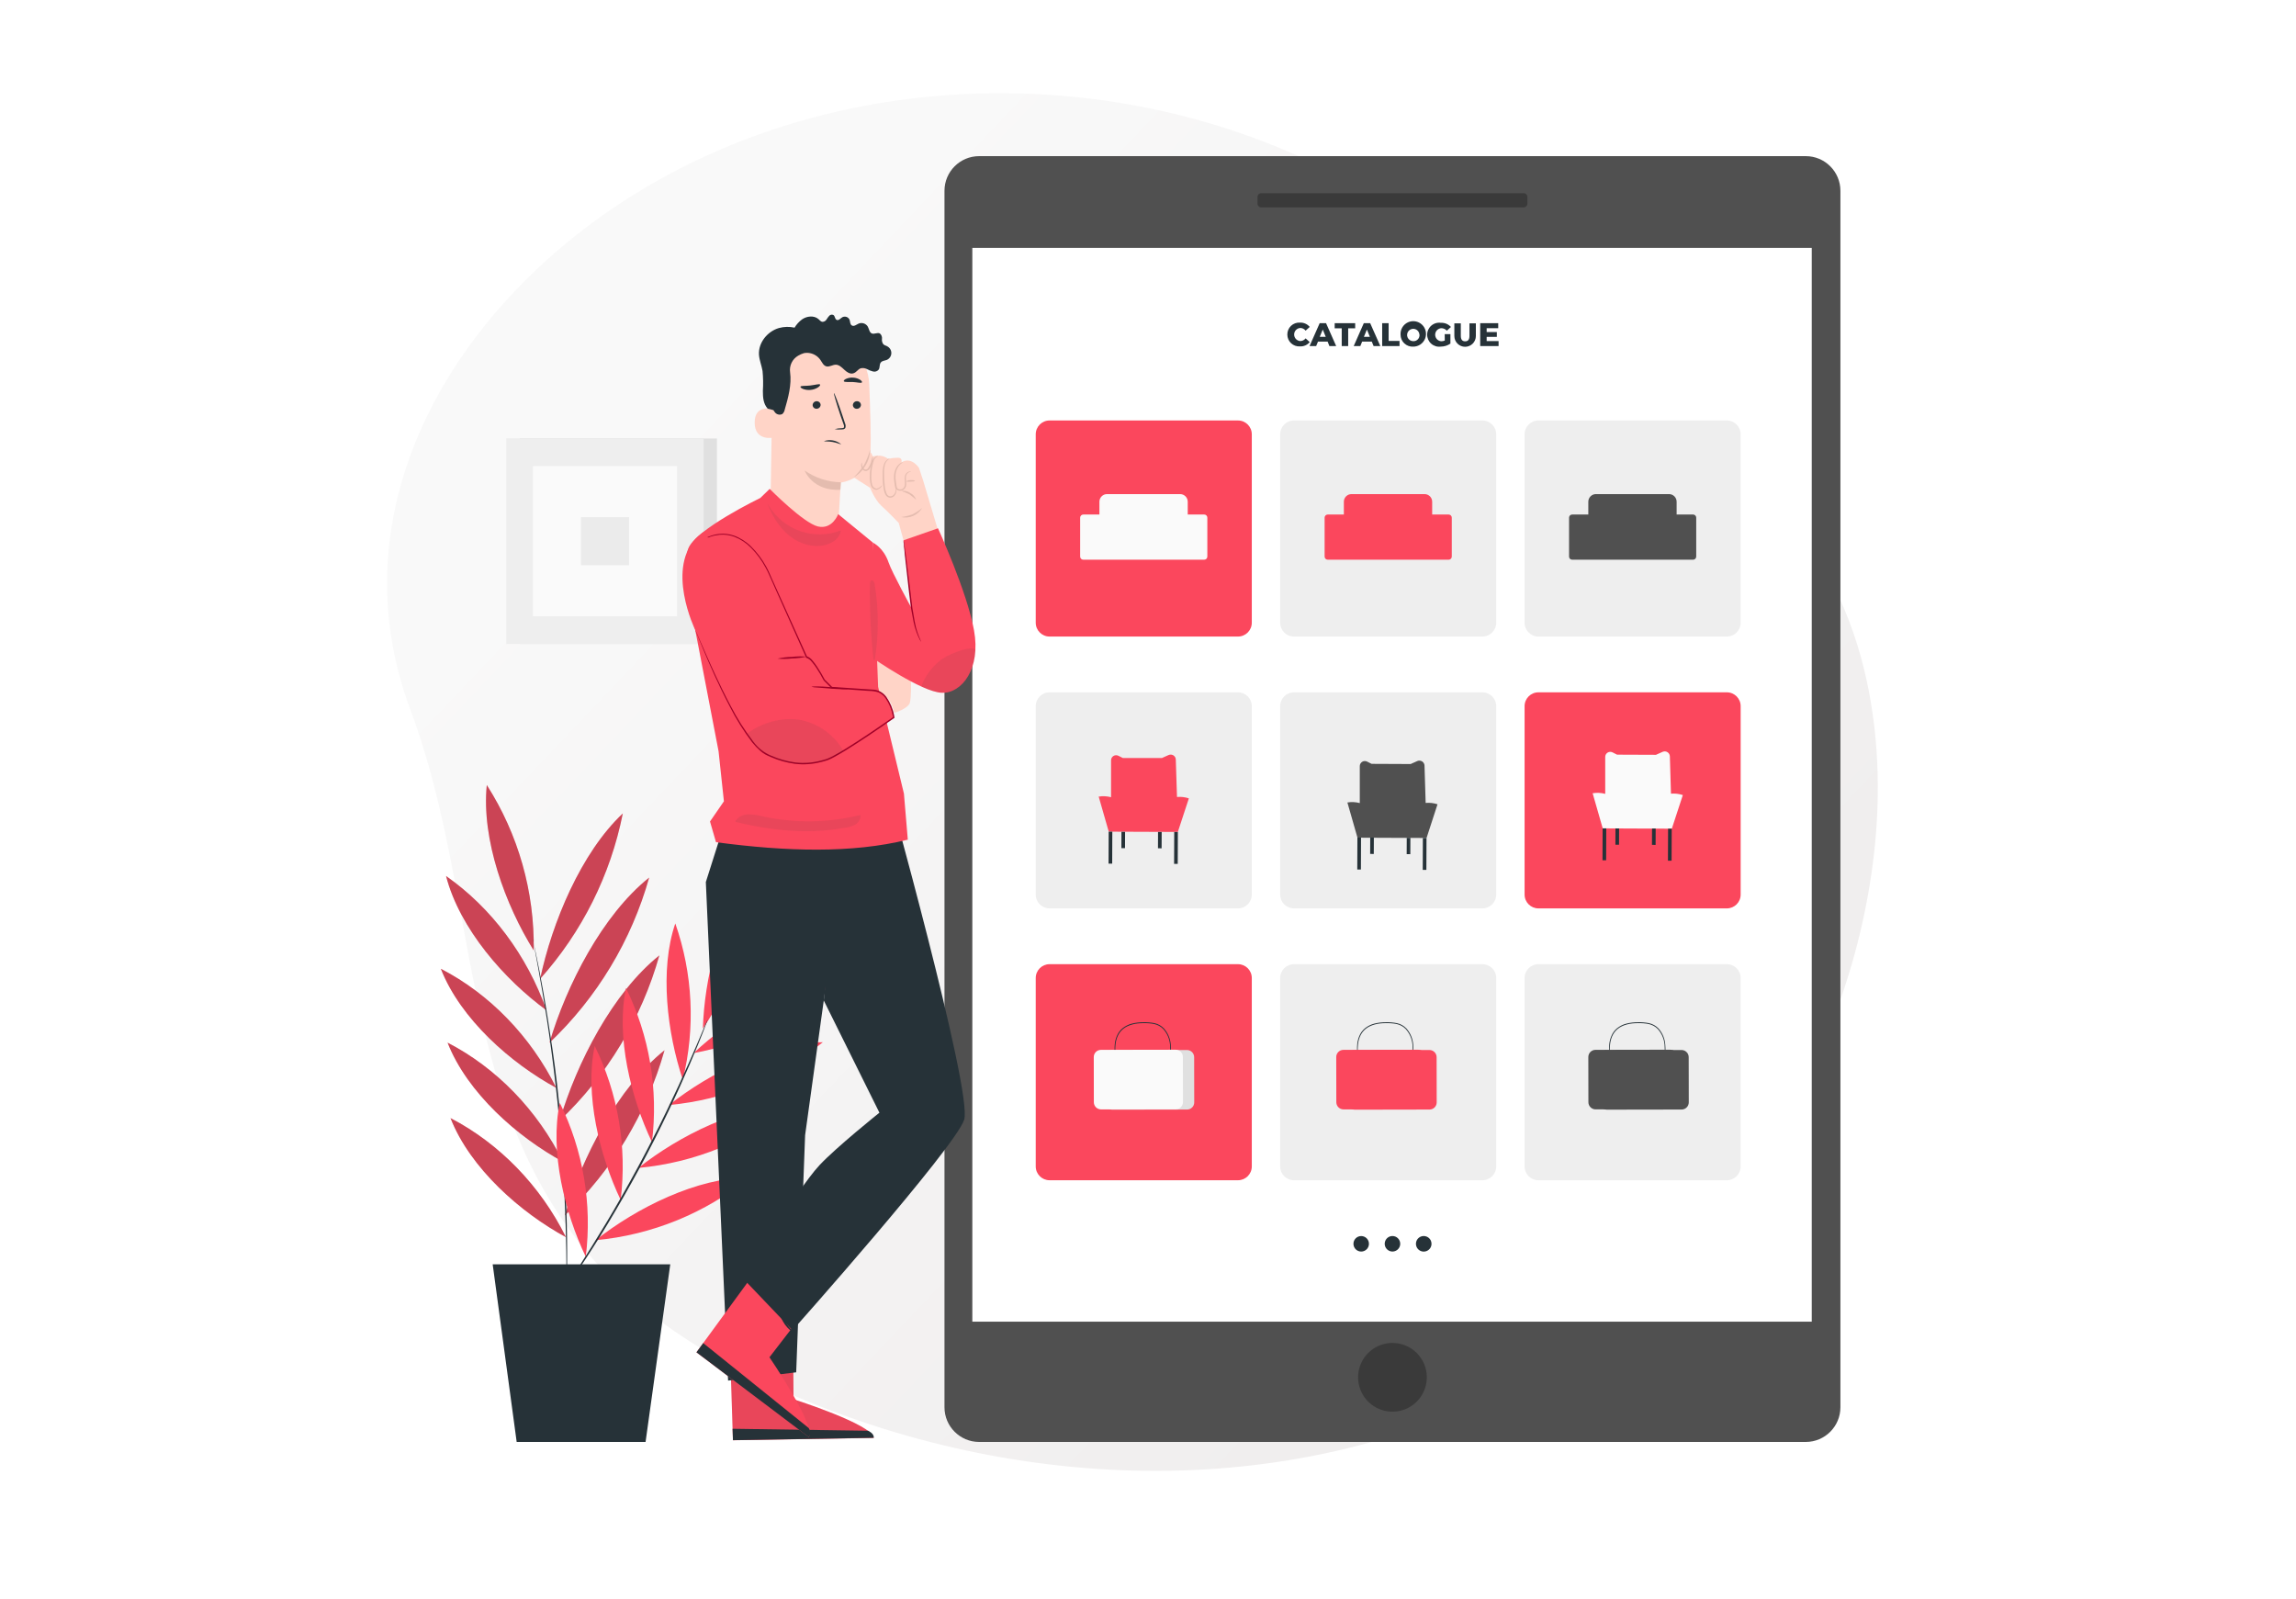 <svg width="270" height="188" viewBox="0 0 270 188" fill="none" xmlns="http://www.w3.org/2000/svg">
<mask id="mask0" mask-type="alpha" maskUnits="userSpaceOnUse" x="0" y="0" width="270" height="188">
<rect width="270" height="187.92" fill="#C4C4C4"/>
</mask>
<g mask="url(#mask0)">
<g filter="url(#filter0_dd)">
<path d="M74.896 25.936C104.297 6.546 146.42 9.144 173.215 32.007C179.515 37.379 185.007 43.71 191.756 48.511C197.616 52.675 204.347 55.625 209.692 60.432C220.69 70.32 223.945 86.49 222.501 101.206C220.001 126.713 204.639 150.633 182.471 163.509C156.42 178.65 123.048 178.001 95.364 166.111C88.25 163.056 81.364 159.267 75.647 154.049C55.169 135.379 59.091 108.984 50.239 85.401C41.538 62.114 54.779 39.188 74.896 25.936Z" fill="url(#paint0_linear)"/>
</g>
<path d="M84.305 51.56H61.126V75.721H84.305V51.56Z" fill="#E0E0E0"/>
<path d="M82.737 51.56H59.558V75.721H82.737V51.56Z" fill="#EEEEEE"/>
<path d="M82.745 75.728H59.552V51.553H82.745V75.728ZM59.566 75.728H82.731V51.567H59.566V75.728Z" fill="#E0E0E0"/>
<path d="M79.622 54.806H62.674V72.471H79.622V54.806Z" fill="#FAFAFA"/>
<path d="M73.974 60.811H68.318V66.466H73.974V60.811Z" fill="#EBEBEB"/>
<path d="M66.556 145.484C61.257 142.615 55.295 137.402 52.977 131.478C58.711 134.449 63.557 139.429 66.556 145.484Z" fill="#FB475D"/>
<path d="M66.209 136.611C60.911 133.746 54.948 128.529 52.631 122.605C58.364 125.562 63.203 130.542 66.209 136.611Z" fill="#FB475D"/>
<path d="M65.418 127.925C60.12 125.06 54.157 119.843 51.84 113.919C57.569 116.876 62.401 121.856 65.418 127.925Z" fill="#FB475D"/>
<path d="M64.263 118.801C59.342 115.216 54.051 109.211 52.454 103.011C57.788 106.745 61.991 112.361 64.263 118.801Z" fill="#FB475D"/>
<path d="M62.762 111.761C59.435 106.434 56.595 98.713 57.245 92.312C60.956 98.112 62.875 104.876 62.762 111.761Z" fill="#FB475D"/>
<path d="M63.518 115.106C64.93 108.465 68.329 100.27 73.239 95.654C71.799 102.891 68.442 109.61 63.518 115.106Z" fill="#FB475D"/>
<path d="M64.615 122.623C66.622 115.83 70.846 107.589 76.339 103.195C74.253 110.609 70.202 117.321 64.615 122.623Z" fill="#FB475D"/>
<path d="M65.814 131.775C67.82 124.979 72.044 116.741 77.537 112.347C75.449 119.76 71.399 126.472 65.814 131.775Z" fill="#FB475D"/>
<path d="M66.421 142.926C68.427 136.13 72.652 127.893 78.145 123.499C76.056 130.912 72.006 137.624 66.421 142.926Z" fill="#FB475D"/>
<path d="M62.63 110.419C62.644 110.454 62.655 110.491 62.662 110.528C62.683 110.613 62.708 110.719 62.736 110.846C62.803 111.146 62.891 111.553 63.008 112.082C63.241 113.142 63.548 114.71 63.894 116.643C64.241 118.575 64.601 120.881 64.979 123.446C65.357 126.01 65.685 128.847 65.947 131.828C66.208 134.809 66.399 137.656 66.522 140.245C66.646 142.835 66.692 145.173 66.696 147.137C66.699 149.101 66.696 150.669 66.657 151.782C66.657 152.315 66.628 152.736 66.618 153.043C66.618 153.177 66.618 153.283 66.618 153.371C66.623 153.408 66.623 153.445 66.618 153.481C66.613 153.445 66.613 153.408 66.618 153.371C66.618 153.283 66.618 153.177 66.618 153.043V151.778C66.618 150.683 66.618 149.097 66.59 147.137C66.561 145.177 66.491 142.845 66.367 140.256C66.243 137.667 66.046 134.827 65.777 131.846C65.509 128.864 65.166 126.042 64.827 123.474C64.488 120.906 64.121 118.6 63.788 116.667C63.456 114.735 63.177 113.174 62.969 112.097C62.874 111.57 62.796 111.157 62.739 110.857L62.686 110.532C62.662 110.497 62.643 110.459 62.63 110.419Z" fill="#263238"/>
<g opacity="0.5">
<path opacity="0.5" d="M66.556 145.484C61.257 142.615 55.295 137.402 52.977 131.478C58.711 134.449 63.557 139.429 66.556 145.484Z" fill="#3A3A3A"/>
<path opacity="0.5" d="M66.209 136.611C60.911 133.746 54.948 128.529 52.631 122.605C58.364 125.562 63.203 130.542 66.209 136.611Z" fill="#3A3A3A"/>
<path opacity="0.5" d="M65.418 127.925C60.12 125.06 54.157 119.843 51.84 113.919C57.569 116.876 62.401 121.856 65.418 127.925Z" fill="#3A3A3A"/>
<path opacity="0.5" d="M64.263 118.801C59.342 115.216 54.051 109.211 52.454 103.011C57.788 106.745 61.991 112.361 64.263 118.801Z" fill="#3A3A3A"/>
<path opacity="0.5" d="M62.762 111.761C59.435 106.434 56.595 98.713 57.245 92.312C60.956 98.112 62.875 104.876 62.762 111.761Z" fill="#3A3A3A"/>
<path opacity="0.5" d="M63.518 115.106C64.93 108.465 68.329 100.27 73.239 95.654C71.799 102.891 68.442 109.61 63.518 115.106Z" fill="#3A3A3A"/>
<path opacity="0.5" d="M64.615 122.623C66.622 115.83 70.846 107.589 76.339 103.195C74.253 110.609 70.202 117.321 64.615 122.623Z" fill="#3A3A3A"/>
<path opacity="0.5" d="M65.814 131.775C67.82 124.979 72.044 116.741 77.537 112.347C75.449 119.76 71.399 126.472 65.814 131.775Z" fill="#3A3A3A"/>
<path opacity="0.5" d="M66.421 142.926C68.427 136.13 72.652 127.893 78.145 123.499C76.056 130.912 72.006 137.624 66.421 142.926Z" fill="#3A3A3A"/>
</g>
<path d="M68.884 147.79C66.411 142.623 64.62 135.357 65.832 129.687C68.59 135.296 69.651 141.588 68.884 147.79Z" fill="#FB475D"/>
<path d="M72.987 141.1C70.515 135.932 68.724 128.667 69.935 122.994C72.693 128.603 73.754 134.896 72.987 141.1Z" fill="#FB475D"/>
<path d="M76.668 134.297C74.195 129.129 72.404 121.863 73.616 116.19C76.374 121.8 77.435 128.093 76.668 134.297Z" fill="#FB475D"/>
<path d="M80.295 126.957C78.458 121.489 77.54 114.032 79.412 108.589C81.481 114.497 81.788 120.878 80.295 126.957Z" fill="#FB475D"/>
<path d="M82.655 120.948C82.835 115.131 84.549 107.84 88.162 103.545C88.082 109.762 86.166 115.817 82.655 120.948Z" fill="#FB475D"/>
<path d="M81.571 123.834C85.852 119.797 92.359 115.784 98.208 115.261C93.633 119.702 87.843 122.686 81.571 123.834Z" fill="#FB475D"/>
<path d="M78.678 129.942C83.475 126.141 90.599 122.573 96.76 122.559C91.598 126.758 85.304 129.328 78.678 129.942Z" fill="#FB475D"/>
<path d="M75.071 137.338C79.868 133.538 86.993 129.97 93.153 129.956C87.991 134.155 81.697 136.725 75.071 137.338Z" fill="#FB475D"/>
<path d="M70.045 145.837C74.842 142.036 81.97 138.468 88.13 138.454C82.967 142.653 76.672 145.222 70.045 145.837Z" fill="#FB475D"/>
<path d="M83.218 119.892C83.213 119.926 83.204 119.96 83.19 119.991C83.162 120.062 83.13 120.154 83.091 120.263L82.688 121.323C82.335 122.231 81.805 123.534 81.12 125.134C79.749 128.335 77.722 132.697 75.204 137.374C73.939 139.712 72.674 141.902 71.487 143.877C70.301 145.851 69.184 147.578 68.22 149.016C67.256 150.454 66.454 151.627 65.889 152.418L65.235 153.326L65.059 153.559C65.04 153.585 65.019 153.61 64.995 153.633C64.995 153.633 64.995 153.601 65.041 153.545L65.2 153.301C65.352 153.071 65.553 152.76 65.822 152.368C66.369 151.566 67.146 150.394 68.089 148.935C69.032 147.476 70.135 145.717 71.318 143.749C72.501 141.782 73.748 139.581 75.013 137.247C77.528 132.577 79.576 128.229 80.979 125.049C81.685 123.46 82.236 122.167 82.611 121.266L83.049 120.239L83.169 119.97C83.182 119.942 83.198 119.916 83.218 119.892Z" fill="#263238"/>
<path d="M75.916 169.56H60.759L57.937 148.673H78.82L75.916 169.56Z" fill="#263238"/>
<path d="M212.345 18.36H115.147C112.894 18.36 111.067 20.186 111.067 22.44V165.48C111.067 167.733 112.894 169.56 115.147 169.56H212.345C214.599 169.56 216.425 167.733 216.425 165.48V22.44C216.425 20.186 214.599 18.36 212.345 18.36Z" fill="#505050"/>
<path d="M213.055 29.148H114.342V155.417H213.055V29.148Z" fill="white"/>
<path d="M167.789 161.962C167.788 162.761 167.551 163.542 167.106 164.206C166.662 164.87 166.03 165.387 165.292 165.693C164.553 165.998 163.741 166.077 162.957 165.921C162.174 165.765 161.454 165.38 160.889 164.814C160.325 164.249 159.94 163.529 159.784 162.745C159.629 161.961 159.709 161.149 160.015 160.411C160.321 159.673 160.839 159.042 161.503 158.598C162.168 158.154 162.949 157.917 163.748 157.917C164.279 157.917 164.805 158.022 165.295 158.225C165.786 158.428 166.231 158.726 166.607 159.102C166.982 159.478 167.279 159.924 167.482 160.414C167.685 160.905 167.789 161.431 167.789 161.962Z" fill="#3A3A3A"/>
<path d="M179.183 22.715H148.311C148.073 22.715 147.88 22.908 147.88 23.146V23.955C147.88 24.193 148.073 24.386 148.311 24.386H179.183C179.421 24.386 179.614 24.193 179.614 23.955V23.146C179.614 22.908 179.421 22.715 179.183 22.715Z" fill="#3A3A3A"/>
<path d="M145.581 49.444H123.423C122.525 49.444 121.798 50.172 121.798 51.069V73.227C121.798 74.124 122.525 74.852 123.423 74.852H145.581C146.478 74.852 147.206 74.124 147.206 73.227V51.069C147.206 50.172 146.478 49.444 145.581 49.444Z" fill="#FB475D"/>
<path d="M138.775 58.101H130.184C129.689 58.101 129.287 58.503 129.287 58.998V62.743C129.287 63.238 129.689 63.64 130.184 63.64H138.775C139.27 63.64 139.672 63.238 139.672 62.743V58.998C139.672 58.503 139.27 58.101 138.775 58.101Z" fill="#FAFAFA"/>
<path d="M141.611 60.504H127.39C127.187 60.504 127.022 60.668 127.022 60.871V65.449C127.022 65.652 127.187 65.816 127.39 65.816H141.611C141.814 65.816 141.978 65.652 141.978 65.449V60.871C141.978 60.668 141.814 60.504 141.611 60.504Z" fill="#FAFAFA"/>
<path d="M174.324 49.444H152.166C151.268 49.444 150.541 50.172 150.541 51.069V73.227C150.541 74.124 151.268 74.852 152.166 74.852H174.324C175.221 74.852 175.949 74.124 175.949 73.227V51.069C175.949 50.172 175.221 49.444 174.324 49.444Z" fill="#EEEEEE"/>
<path d="M167.52 58.101H158.929C158.434 58.101 158.032 58.503 158.032 58.998V62.743C158.032 63.238 158.434 63.64 158.929 63.64H167.52C168.015 63.64 168.417 63.238 168.417 62.743V58.998C168.417 58.503 168.015 58.101 167.52 58.101Z" fill="#FB475D"/>
<path d="M170.357 60.504H156.136C155.933 60.504 155.769 60.668 155.769 60.871V65.449C155.769 65.652 155.933 65.816 156.136 65.816H170.357C170.56 65.816 170.724 65.652 170.724 65.449V60.871C170.724 60.668 170.56 60.504 170.357 60.504Z" fill="#FB475D"/>
<path d="M203.069 49.444H180.911C180.014 49.444 179.286 50.172 179.286 51.069V73.227C179.286 74.124 180.014 74.852 180.911 74.852H203.069C203.966 74.852 204.694 74.124 204.694 73.227V51.069C204.694 50.172 203.966 49.444 203.069 49.444Z" fill="#EEEEEE"/>
<path d="M196.267 58.101H187.676C187.181 58.101 186.779 58.503 186.779 58.998V62.743C186.779 63.238 187.181 63.64 187.676 63.64H196.267C196.763 63.64 197.164 63.238 197.164 62.743V58.998C197.164 58.503 196.763 58.101 196.267 58.101Z" fill="#505050"/>
<path d="M199.102 60.504H184.881C184.678 60.504 184.514 60.668 184.514 60.871V65.449C184.514 65.652 184.678 65.816 184.881 65.816H199.102C199.305 65.816 199.469 65.652 199.469 65.449V60.871C199.469 60.668 199.305 60.504 199.102 60.504Z" fill="#505050"/>
<path d="M145.581 81.411H123.423C122.525 81.411 121.798 82.139 121.798 83.036V105.194C121.798 106.092 122.525 106.819 123.423 106.819H145.581C146.478 106.819 147.206 106.092 147.206 105.194V83.036C147.206 82.139 146.478 81.411 145.581 81.411Z" fill="#EEEEEE"/>
<path d="M129.201 93.672L130.384 97.797L138.509 97.829L139.805 93.88C139.356 93.732 138.881 93.677 138.41 93.718L138.269 89.32C138.266 89.222 138.24 89.125 138.192 89.039C138.143 88.953 138.075 88.88 137.991 88.827C137.908 88.774 137.813 88.743 137.715 88.735C137.617 88.727 137.518 88.744 137.428 88.783L136.637 89.136H132.045L131.518 88.871C131.428 88.825 131.326 88.803 131.225 88.808C131.123 88.812 131.024 88.843 130.938 88.896C130.851 88.95 130.78 89.025 130.73 89.114C130.681 89.203 130.656 89.303 130.656 89.405V93.746C130.182 93.619 129.686 93.594 129.201 93.672Z" fill="#FB475D"/>
<path d="M130.804 97.8L130.377 97.799L130.361 101.553L130.789 101.555L130.804 97.8Z" fill="#263238"/>
<path d="M132.305 97.817L131.878 97.815L131.87 99.733L132.297 99.735L132.305 97.817Z" fill="#263238"/>
<path d="M136.608 97.835L136.181 97.833L136.173 99.751L136.6 99.753L136.608 97.835Z" fill="#263238"/>
<path d="M138.512 97.833L138.085 97.831L138.069 101.586L138.497 101.587L138.512 97.833Z" fill="#263238"/>
<path d="M174.324 81.411H152.166C151.268 81.411 150.541 82.139 150.541 83.036V105.194C150.541 106.092 151.268 106.819 152.166 106.819H174.324C175.221 106.819 175.949 106.092 175.949 105.194V83.036C175.949 82.139 175.221 81.411 174.324 81.411Z" fill="#EEEEEE"/>
<path d="M203.069 81.411H180.911C180.014 81.411 179.286 82.139 179.286 83.036V105.194C179.286 106.092 180.014 106.819 180.911 106.819H203.069C203.966 106.819 204.694 106.092 204.694 105.194V83.036C204.694 82.139 203.966 81.411 203.069 81.411Z" fill="#FB475D"/>
<path d="M145.581 113.379H123.423C122.525 113.379 121.798 114.106 121.798 115.004V137.162C121.798 138.059 122.525 138.786 123.423 138.786H145.581C146.478 138.786 147.206 138.059 147.206 137.162V115.004C147.206 114.106 146.478 113.379 145.581 113.379Z" fill="#FB475D"/>
<path d="M174.324 113.379H152.166C151.268 113.379 150.541 114.106 150.541 115.004V137.162C150.541 138.059 151.268 138.786 152.166 138.786H174.324C175.221 138.786 175.949 138.059 175.949 137.162V115.004C175.949 114.106 175.221 113.379 174.324 113.379Z" fill="#EEEEEE"/>
<path d="M203.069 113.379H180.911C180.014 113.379 179.286 114.106 179.286 115.004V137.162C179.286 138.059 180.014 138.786 180.911 138.786H203.069C203.966 138.786 204.694 138.059 204.694 137.162V115.004C204.694 114.106 203.966 113.379 203.069 113.379Z" fill="#EEEEEE"/>
<path d="M160.071 147.172C160.575 147.172 160.983 146.764 160.983 146.261C160.983 145.757 160.575 145.349 160.071 145.349C159.568 145.349 159.16 145.757 159.16 146.261C159.16 146.764 159.568 147.172 160.071 147.172Z" fill="#263238"/>
<path d="M164.66 146.261C164.659 146.441 164.605 146.617 164.504 146.766C164.404 146.915 164.261 147.032 164.095 147.1C163.928 147.168 163.745 147.186 163.568 147.15C163.392 147.115 163.23 147.028 163.103 146.9C162.975 146.773 162.889 146.61 162.854 146.434C162.819 146.257 162.838 146.074 162.907 145.907C162.976 145.741 163.093 145.599 163.242 145.499C163.392 145.399 163.568 145.346 163.748 145.346C163.868 145.346 163.987 145.369 164.098 145.415C164.209 145.461 164.309 145.529 164.394 145.614C164.479 145.699 164.546 145.8 164.591 145.911C164.637 146.022 164.66 146.141 164.66 146.261Z" fill="#263238"/>
<path d="M168.339 146.261C168.339 146.442 168.286 146.619 168.185 146.769C168.084 146.92 167.941 147.037 167.774 147.106C167.607 147.175 167.422 147.193 167.245 147.158C167.067 147.122 166.904 147.035 166.776 146.906C166.649 146.778 166.562 146.615 166.527 146.437C166.492 146.259 166.511 146.075 166.58 145.908C166.65 145.741 166.768 145.598 166.919 145.498C167.07 145.398 167.247 145.345 167.428 145.346C167.67 145.347 167.902 145.443 168.073 145.615C168.244 145.786 168.339 146.019 168.339 146.261Z" fill="#263238"/>
<path d="M139.582 123.472L130.791 123.488C130.324 123.488 129.947 123.867 129.948 124.333L129.957 129.646C129.958 130.112 130.336 130.489 130.803 130.489L139.595 130.473C140.061 130.472 140.438 130.094 140.437 129.628L140.428 124.315C140.427 123.849 140.049 123.471 139.582 123.472Z" fill="#E0E0E0"/>
<path d="M137.571 124.777C137.566 124.733 137.566 124.688 137.571 124.643C137.571 124.539 137.578 124.412 137.592 124.262C137.631 123.791 137.631 123.319 137.592 122.849C137.534 122.161 137.253 121.51 136.79 120.998C136.508 120.71 136.148 120.51 135.755 120.422C135.326 120.336 134.889 120.3 134.452 120.312C133.561 120.312 132.685 120.496 132.078 120.991C131.795 121.223 131.573 121.52 131.428 121.856C131.302 122.15 131.22 122.46 131.184 122.778C131.136 123.248 131.136 123.721 131.184 124.191C131.198 124.346 131.209 124.474 131.216 124.572C131.216 124.661 131.216 124.707 131.216 124.707C131.201 124.664 131.192 124.621 131.188 124.576C131.188 124.491 131.156 124.36 131.135 124.198C131.068 123.73 131.054 123.256 131.092 122.785C131.125 122.457 131.206 122.136 131.333 121.831C131.478 121.478 131.707 121.165 132 120.92C132.329 120.657 132.711 120.467 133.12 120.365C133.554 120.259 134 120.205 134.448 120.207C134.895 120.194 135.342 120.232 135.78 120.32C136.195 120.414 136.573 120.627 136.868 120.934C137.344 121.467 137.628 122.143 137.677 122.856C137.713 123.327 137.704 123.8 137.648 124.269C137.648 124.435 137.616 124.562 137.606 124.647C137.598 124.691 137.586 124.735 137.571 124.777Z" fill="#263238"/>
<path d="M138.257 123.439L129.465 123.454C128.999 123.455 128.622 123.834 128.623 124.3L128.632 129.612C128.633 130.079 129.011 130.456 129.478 130.455L138.269 130.44C138.736 130.439 139.113 130.06 139.112 129.594L139.103 124.281C139.102 123.815 138.723 123.438 138.257 123.439Z" fill="#FAFAFA"/>
<path d="M168.094 123.471L159.302 123.487C158.836 123.488 158.459 123.866 158.459 124.332L158.469 129.645C158.47 130.111 158.848 130.489 159.314 130.488L168.106 130.472C168.573 130.472 168.95 130.093 168.949 129.627L168.94 124.314C168.939 123.848 168.56 123.471 168.094 123.471Z" fill="#FB475D"/>
<path d="M166.083 124.777C166.079 124.733 166.079 124.688 166.083 124.643C166.083 124.539 166.09 124.412 166.104 124.262C166.143 123.791 166.143 123.319 166.104 122.849C166.047 122.161 165.765 121.51 165.303 120.998C165.021 120.71 164.661 120.51 164.268 120.422C163.839 120.336 163.401 120.3 162.964 120.312C162.074 120.312 161.198 120.496 160.591 120.991C160.308 121.223 160.085 121.52 159.941 121.856C159.815 122.15 159.733 122.46 159.697 122.778C159.649 123.248 159.649 123.721 159.697 124.191C159.711 124.346 159.722 124.474 159.729 124.572C159.729 124.661 159.729 124.707 159.729 124.707C159.714 124.664 159.704 124.621 159.7 124.576C159.7 124.491 159.669 124.36 159.647 124.198C159.581 123.73 159.567 123.256 159.605 122.785C159.638 122.457 159.719 122.136 159.845 121.831C159.99 121.478 160.22 121.165 160.513 120.92C160.842 120.657 161.224 120.467 161.633 120.365C162.067 120.259 162.513 120.205 162.961 120.207C163.407 120.194 163.854 120.232 164.292 120.32C164.707 120.414 165.085 120.627 165.38 120.934C165.856 121.467 166.141 122.143 166.189 122.856C166.226 123.327 166.216 123.8 166.161 124.269C166.161 124.435 166.129 124.562 166.119 124.647C166.112 124.692 166.101 124.735 166.083 124.777Z" fill="#263238"/>
<path d="M166.771 123.439L157.979 123.454C157.513 123.455 157.135 123.833 157.136 124.3L157.146 129.612C157.146 130.078 157.525 130.456 157.991 130.455L166.783 130.44C167.249 130.439 167.627 130.06 167.626 129.594L167.617 124.281C167.616 123.815 167.237 123.438 166.771 123.439Z" fill="#FB475D"/>
<path d="M197.738 123.47L188.946 123.485C188.48 123.486 188.102 123.864 188.103 124.331L188.112 129.643C188.113 130.109 188.492 130.487 188.958 130.486L197.75 130.471C198.216 130.47 198.593 130.091 198.593 129.625L198.583 124.312C198.583 123.846 198.204 123.469 197.738 123.47Z" fill="#505050"/>
<path d="M195.726 124.777C195.721 124.733 195.721 124.688 195.726 124.643C195.726 124.539 195.733 124.412 195.747 124.262C195.786 123.791 195.786 123.319 195.747 122.849C195.688 122.161 195.406 121.511 194.945 120.998C194.663 120.71 194.304 120.51 193.91 120.422C193.481 120.337 193.044 120.3 192.607 120.312C191.713 120.312 190.841 120.496 190.23 120.991C189.949 121.224 189.728 121.521 189.583 121.856C189.457 122.15 189.375 122.46 189.339 122.778C189.292 123.248 189.292 123.721 189.339 124.191C189.354 124.346 189.364 124.474 189.371 124.572C189.377 124.617 189.377 124.662 189.371 124.707C189.356 124.664 189.347 124.621 189.343 124.576C189.343 124.491 189.311 124.36 189.29 124.198C189.223 123.73 189.209 123.256 189.248 122.785C189.279 122.457 189.36 122.135 189.488 121.831C189.632 121.477 189.861 121.164 190.155 120.92C190.484 120.657 190.866 120.467 191.275 120.365C191.71 120.258 192.156 120.205 192.603 120.207C193.05 120.194 193.497 120.232 193.935 120.32C194.35 120.415 194.728 120.628 195.023 120.934C195.5 121.466 195.783 122.143 195.828 122.856C195.867 123.326 195.859 123.8 195.804 124.269C195.804 124.435 195.772 124.562 195.761 124.647C195.753 124.691 195.741 124.735 195.726 124.777Z" fill="#263238"/>
<path d="M196.414 123.436L187.623 123.452C187.156 123.452 186.779 123.831 186.78 124.297L186.789 129.61C186.79 130.076 187.169 130.453 187.635 130.453L196.427 130.437C196.893 130.436 197.27 130.058 197.269 129.592L197.26 124.279C197.259 123.813 196.881 123.435 196.414 123.436Z" fill="#505050"/>
<path d="M158.449 94.364L159.633 98.504L167.757 98.539L169.046 94.576C168.597 94.428 168.122 94.374 167.651 94.417L167.517 90.026C167.514 89.928 167.487 89.832 167.438 89.747C167.39 89.661 167.321 89.589 167.238 89.536C167.155 89.483 167.061 89.451 166.963 89.443C166.865 89.435 166.766 89.451 166.676 89.49L165.885 89.843L161.293 89.822L160.766 89.557C160.676 89.511 160.575 89.489 160.473 89.493C160.371 89.497 160.272 89.528 160.186 89.581C160.099 89.635 160.028 89.71 159.979 89.799C159.929 89.888 159.904 89.988 159.905 90.09V94.435C159.43 94.307 158.934 94.283 158.449 94.364Z" fill="#505050"/>
<path d="M160.052 98.495L159.625 98.493L159.609 102.248L160.037 102.25L160.052 98.495Z" fill="#263238"/>
<path d="M161.56 98.498L161.133 98.496L161.125 100.414L161.552 100.416L161.56 98.498Z" fill="#263238"/>
<path d="M165.855 98.526L165.428 98.524L165.42 100.442L165.847 100.444L165.855 98.526Z" fill="#263238"/>
<path d="M167.752 98.538L167.324 98.536L167.308 102.291L167.736 102.293L167.752 98.538Z" fill="#263238"/>
<path d="M187.287 93.28L188.474 97.409L196.598 97.445L197.895 93.492C197.445 93.344 196.971 93.288 196.499 93.329L196.369 88.942C196.366 88.844 196.339 88.747 196.29 88.661C196.241 88.575 196.172 88.503 196.089 88.45C196.006 88.397 195.911 88.365 195.812 88.357C195.714 88.35 195.615 88.366 195.524 88.405L194.733 88.759L190.159 88.741L189.633 88.476C189.542 88.429 189.44 88.407 189.338 88.41C189.236 88.414 189.136 88.445 189.049 88.498C188.962 88.552 188.89 88.627 188.841 88.717C188.792 88.806 188.766 88.907 188.767 89.009V93.351C188.285 93.221 187.78 93.197 187.287 93.28Z" fill="#FAFAFA"/>
<path d="M188.89 97.408L188.463 97.406L188.447 101.161L188.875 101.163L188.89 97.408Z" fill="#263238"/>
<path d="M190.399 97.414L189.972 97.412L189.964 99.33L190.391 99.332L190.399 97.414Z" fill="#263238"/>
<path d="M194.701 97.432L194.273 97.43L194.265 99.348L194.693 99.35L194.701 97.432Z" fill="#263238"/>
<path d="M196.588 97.454L196.16 97.452L196.144 101.207L196.572 101.209L196.588 97.454Z" fill="#263238"/>
<path d="M151.385 39.349C151.382 39.156 151.418 38.966 151.492 38.788C151.566 38.611 151.676 38.451 151.815 38.318C151.955 38.185 152.12 38.083 152.3 38.017C152.481 37.951 152.673 37.923 152.865 37.936C153.084 37.925 153.302 37.966 153.502 38.054C153.703 38.142 153.88 38.276 154.02 38.444L153.536 38.882C153.462 38.785 153.367 38.705 153.257 38.651C153.147 38.596 153.026 38.568 152.904 38.568C152.709 38.581 152.527 38.668 152.393 38.81C152.26 38.953 152.186 39.141 152.186 39.336C152.186 39.531 152.26 39.719 152.393 39.862C152.527 40.005 152.709 40.091 152.904 40.105C153.026 40.104 153.147 40.075 153.256 40.021C153.366 39.966 153.462 39.887 153.536 39.79L154.02 40.228C153.88 40.396 153.702 40.529 153.502 40.617C153.302 40.704 153.083 40.744 152.865 40.733C152.676 40.745 152.486 40.718 152.307 40.654C152.128 40.59 151.965 40.49 151.826 40.361C151.687 40.231 151.577 40.074 151.501 39.9C151.425 39.726 151.386 39.538 151.385 39.349Z" fill="#263238"/>
<path d="M156.125 40.172H154.988L154.776 40.694H153.999L155.189 38.003H155.938L157.129 40.694H156.33L156.125 40.172ZM155.903 39.61L155.55 38.752L155.196 39.61H155.903Z" fill="#263238"/>
<path d="M157.781 38.607H156.954V38.003H159.363V38.607H158.54V40.694H157.781V38.607Z" fill="#263238"/>
<path d="M161.318 40.172H160.18L159.969 40.694H159.191L160.378 38.003H161.127L162.321 40.694H161.53L161.318 40.172ZM161.095 39.61L160.742 38.752L160.389 39.61H161.095Z" fill="#263238"/>
<path d="M162.537 38.003H163.297V40.09H164.579V40.694H162.537V38.003Z" fill="#263238"/>
<path d="M164.699 39.349C164.682 39.049 164.755 38.752 164.909 38.495C165.063 38.237 165.291 38.032 165.563 37.906C165.835 37.779 166.138 37.738 166.434 37.786C166.73 37.834 167.005 37.97 167.223 38.176C167.441 38.382 167.592 38.649 167.657 38.941C167.721 39.234 167.696 39.54 167.585 39.818C167.474 40.097 167.282 40.336 167.034 40.504C166.786 40.672 166.493 40.762 166.193 40.762C166.001 40.773 165.808 40.745 165.627 40.678C165.446 40.612 165.281 40.51 165.141 40.378C165.001 40.245 164.889 40.086 164.813 39.909C164.737 39.732 164.698 39.541 164.699 39.349ZM166.921 39.349C166.912 39.207 166.863 39.071 166.778 38.957C166.693 38.843 166.577 38.756 166.443 38.708C166.31 38.659 166.165 38.65 166.027 38.683C165.888 38.716 165.763 38.788 165.665 38.891C165.568 38.995 165.502 39.124 165.478 39.264C165.453 39.404 165.469 39.548 165.526 39.679C165.582 39.809 165.675 39.92 165.793 39.999C165.912 40.077 166.051 40.119 166.193 40.119C166.294 40.123 166.394 40.106 166.488 40.069C166.581 40.031 166.666 39.974 166.735 39.901C166.805 39.828 166.858 39.741 166.891 39.646C166.924 39.55 166.937 39.449 166.928 39.349H166.921Z" fill="#263238"/>
<path d="M169.891 39.292H170.562V40.405C170.23 40.635 169.835 40.758 169.431 40.758C169.231 40.785 169.027 40.769 168.833 40.711C168.639 40.652 168.46 40.553 168.308 40.419C168.156 40.286 168.035 40.121 167.952 39.936C167.869 39.752 167.827 39.551 167.828 39.349C167.829 39.147 167.874 38.947 167.959 38.763C168.044 38.58 168.168 38.417 168.322 38.285C168.475 38.153 168.656 38.056 168.85 38C169.045 37.944 169.249 37.931 169.449 37.961C169.669 37.949 169.889 37.987 170.093 38.072C170.296 38.157 170.478 38.287 170.625 38.451L170.141 38.889C170.061 38.795 169.96 38.72 169.847 38.669C169.735 38.618 169.612 38.592 169.488 38.593C169.293 38.606 169.111 38.693 168.977 38.835C168.844 38.978 168.77 39.166 168.77 39.361C168.77 39.556 168.844 39.744 168.977 39.887C169.111 40.029 169.293 40.116 169.488 40.129C169.63 40.13 169.771 40.1 169.901 40.041L169.891 39.292Z" fill="#263238"/>
<path d="M171.025 39.515V38.02H171.785V39.49C171.785 39.953 171.976 40.136 172.297 40.136C172.618 40.136 172.802 39.953 172.802 39.49V38.02H173.555V39.515C173.555 39.85 173.421 40.172 173.184 40.409C172.947 40.646 172.625 40.779 172.29 40.779C171.955 40.779 171.633 40.646 171.396 40.409C171.159 40.172 171.025 39.85 171.025 39.515Z" fill="#263238"/>
<path d="M176.227 40.108V40.694H174.065V38.003H176.185V38.593H174.825V39.045H176.022V39.613H174.825V40.108H176.227Z" fill="#263238"/>
<path d="M85.769 156.081L86.192 169.362L102.745 169.083C102.621 167.504 93.317 164.54 93.317 164.54L93.25 155.611L85.769 156.081Z" fill="#FB475D"/>
<g opacity="0.3">
<path opacity="0.3" d="M85.769 156.081L86.192 169.362L102.745 169.083C102.621 167.504 93.317 164.54 93.317 164.54L93.25 155.611L85.769 156.081Z" fill="#3A3A3A"/>
</g>
<path d="M86.192 169.351L86.149 168.009L102.077 168.242C102.077 168.242 102.818 168.553 102.744 169.072L86.192 169.351Z" fill="#263238"/>
<path d="M93.582 164.675C93.582 164.756 93.176 164.802 92.784 165.066C92.392 165.331 92.188 165.677 92.11 165.645C92.032 165.614 92.149 165.148 92.629 164.833C93.109 164.519 93.582 164.6 93.582 164.675Z" fill="#263238"/>
<path d="M93.66 160.468C93.388 160.543 93.101 160.543 92.83 160.468C92.53 160.42 92.237 160.336 91.957 160.217C91.792 160.146 91.632 160.064 91.477 159.973C91.384 159.921 91.299 159.857 91.223 159.783C91.169 159.726 91.135 159.652 91.128 159.574C91.12 159.496 91.138 159.418 91.18 159.352C91.22 159.294 91.272 159.247 91.334 159.213C91.395 159.18 91.464 159.162 91.534 159.161C91.638 159.158 91.743 159.171 91.844 159.2C92.022 159.238 92.196 159.294 92.364 159.366C92.646 159.488 92.907 159.653 93.137 159.857C93.529 160.21 93.663 160.503 93.635 160.521C93.607 160.538 93.409 160.298 93.013 160.012C92.65 159.743 92.231 159.557 91.788 159.468C91.611 159.426 91.463 159.426 91.435 159.504C91.406 159.581 91.417 159.546 91.435 159.599C91.49 159.653 91.553 159.699 91.622 159.737C91.765 159.825 91.912 159.907 92.063 159.98C92.324 160.102 92.594 160.2 92.872 160.274C93.139 160.32 93.402 160.385 93.66 160.468Z" fill="#263238"/>
<path d="M102.215 45.166C102.151 43.619 101.506 42.153 100.408 41.059C99.311 39.966 97.843 39.326 96.295 39.267H95.974C92.53 39.338 90.675 42.305 90.827 45.746L90.587 60.479C93.469 62.361 96.239 63.764 98.513 62.874L98.867 56.745C98.867 56.745 102.194 56.357 102.36 53.054C102.445 51.429 102.342 48.13 102.215 45.166Z" fill="url(#paint1_linear)"/>
<path d="M98.881 56.713C97.355 56.683 95.872 56.2 94.621 55.325C94.621 55.325 95.518 57.766 98.828 57.596L98.881 56.713Z" fill="url(#paint2_linear)"/>
<path d="M101.244 47.611C101.24 47.733 101.188 47.85 101.1 47.936C101.012 48.022 100.894 48.069 100.771 48.069C100.711 48.073 100.651 48.064 100.595 48.044C100.539 48.025 100.487 47.994 100.442 47.954C100.398 47.913 100.362 47.865 100.337 47.811C100.311 47.757 100.297 47.699 100.294 47.639C100.297 47.516 100.348 47.398 100.436 47.312C100.525 47.227 100.644 47.179 100.767 47.18C100.827 47.176 100.887 47.184 100.943 47.204C101 47.224 101.052 47.255 101.096 47.295C101.141 47.335 101.176 47.383 101.202 47.438C101.227 47.492 101.241 47.551 101.244 47.611Z" fill="#263238"/>
<path d="M96.503 47.607C96.499 47.73 96.447 47.846 96.359 47.931C96.271 48.017 96.153 48.065 96.03 48.066C95.971 48.069 95.912 48.06 95.857 48.04C95.801 48.02 95.75 47.989 95.707 47.95C95.663 47.91 95.628 47.862 95.603 47.809C95.578 47.755 95.563 47.698 95.561 47.639C95.564 47.516 95.615 47.4 95.703 47.315C95.79 47.229 95.908 47.181 96.03 47.18C96.149 47.175 96.265 47.217 96.354 47.297C96.442 47.377 96.496 47.488 96.503 47.607Z" fill="#263238"/>
<path d="M98.146 50.465C98.418 50.393 98.698 50.353 98.98 50.349C99.107 50.349 99.231 50.32 99.259 50.232C99.272 50.098 99.246 49.963 99.185 49.843C99.075 49.525 98.962 49.19 98.832 48.84C98.355 47.427 98.012 46.244 98.069 46.226C98.125 46.209 98.563 47.346 99.04 48.773L99.372 49.78C99.446 49.94 99.463 50.121 99.418 50.292C99.397 50.337 99.367 50.377 99.329 50.409C99.291 50.44 99.247 50.463 99.199 50.476C99.126 50.49 99.051 50.498 98.976 50.497C98.699 50.52 98.421 50.51 98.146 50.465Z" fill="#263238"/>
<path d="M94.129 45.474C94.183 45.336 94.688 45.403 95.285 45.332C95.882 45.262 96.365 45.103 96.443 45.226C96.478 45.286 96.394 45.413 96.2 45.548C95.941 45.715 95.647 45.818 95.341 45.848C95.035 45.882 94.726 45.845 94.437 45.739C94.218 45.65 94.108 45.541 94.129 45.474Z" fill="#263238"/>
<path d="M101.354 44.972C101.241 45.082 100.813 44.947 100.294 44.923C99.775 44.898 99.333 44.962 99.234 44.838C99.192 44.778 99.266 44.665 99.464 44.562C99.734 44.437 100.032 44.383 100.329 44.407C100.627 44.418 100.916 44.51 101.166 44.672C101.354 44.813 101.407 44.919 101.354 44.972Z" fill="#263238"/>
<path d="M91.003 48.172C90.95 48.144 88.76 47.413 88.746 49.677C88.732 51.941 91.003 51.486 91.01 51.418C91.017 51.351 91.003 48.172 91.003 48.172Z" fill="url(#paint3_linear)"/>
<path d="M98.898 52.231C98.874 52.277 98.464 52.069 97.916 51.973C97.369 51.878 96.913 51.924 96.906 51.871C97.241 51.756 97.6 51.728 97.948 51.79C98.296 51.852 98.624 52.001 98.898 52.224V52.231Z" fill="#263238"/>
<path d="M104.285 40.691C104.146 40.65 104.015 40.586 103.896 40.504C103.822 40.412 103.768 40.306 103.737 40.192C103.706 40.079 103.699 39.96 103.716 39.843C103.731 39.726 103.717 39.608 103.674 39.498C103.632 39.388 103.562 39.291 103.472 39.215C103.193 39.059 102.83 39.324 102.533 39.215C102.236 39.105 102.204 38.688 102.049 38.406C101.941 38.228 101.773 38.095 101.575 38.03C101.378 37.965 101.164 37.973 100.972 38.052C100.71 38.169 100.428 38.423 100.18 38.275C99.933 38.127 99.997 37.823 99.901 37.59C99.866 37.513 99.816 37.445 99.753 37.389C99.69 37.333 99.617 37.29 99.537 37.264C99.457 37.237 99.373 37.227 99.289 37.235C99.205 37.242 99.124 37.267 99.05 37.307C98.831 37.438 98.626 37.724 98.393 37.618C98.16 37.512 98.206 37.191 98.022 37.053C97.942 37.007 97.849 36.989 97.758 37.004C97.666 37.018 97.583 37.062 97.52 37.13C97.396 37.267 97.286 37.416 97.192 37.575C97.144 37.654 97.077 37.719 96.998 37.766C96.918 37.813 96.828 37.84 96.736 37.844C96.535 37.844 96.383 37.646 96.238 37.515C95.712 37.07 94.885 37.162 94.317 37.558C93.962 37.82 93.663 38.15 93.437 38.529C92.828 38.394 92.195 38.41 91.593 38.575C90.244 38.971 89.17 40.295 89.251 41.698C89.294 42.355 89.562 42.973 89.672 43.623C89.747 44.401 89.76 45.184 89.711 45.965C89.711 46.745 89.76 47.462 90.272 48.052L90.947 48.225C90.993 48.306 91.046 48.383 91.106 48.455C91.202 48.594 91.344 48.694 91.508 48.736C91.671 48.779 91.844 48.762 91.996 48.688C92.145 48.554 92.245 48.374 92.279 48.176C92.692 46.763 93.105 45.237 92.914 43.796C92.855 43.409 92.914 43.014 93.083 42.661C93.253 42.309 93.525 42.016 93.865 41.821C94.078 41.695 94.305 41.596 94.543 41.525C94.776 41.48 95.016 41.48 95.249 41.525C95.748 41.621 96.189 41.909 96.478 42.326C96.68 42.616 96.832 42.994 97.185 43.082C97.538 43.171 97.909 42.885 98.287 42.885C98.665 42.885 98.993 43.199 99.283 43.474C99.573 43.75 99.954 44.018 100.343 43.902C100.731 43.785 100.88 43.421 101.215 43.308C101.465 43.25 101.727 43.284 101.954 43.404C102.177 43.524 102.414 43.618 102.66 43.683C102.783 43.715 102.913 43.711 103.034 43.67C103.154 43.629 103.26 43.554 103.338 43.453C103.49 43.209 103.395 42.856 103.575 42.63C103.755 42.404 104.027 42.422 104.281 42.323C104.438 42.256 104.573 42.144 104.668 42.002C104.763 41.86 104.815 41.694 104.817 41.523C104.819 41.352 104.772 41.184 104.68 41.039C104.589 40.895 104.458 40.78 104.303 40.709L104.285 40.691Z" fill="#263238"/>
<path d="M87.112 90.775L83.004 103.721L85.621 162.343L93.629 161.372L94.678 133.488L98.998 102.298L99.433 91.259L87.112 90.775Z" fill="#263238"/>
<path d="M89.747 148.288L81.901 159.019L95.116 168.988C95.992 167.667 90.485 159.602 90.485 159.602L95.928 152.538L89.747 148.288Z" fill="#FB475D"/>
<path d="M81.901 159.019L82.696 157.935L95.102 167.924C95.102 167.924 95.494 168.631 95.102 168.984L81.901 159.019Z" fill="#263238"/>
<path d="M93.254 156.614C93.254 156.642 92.95 156.49 92.597 156.112C92.389 155.89 92.21 155.642 92.064 155.374C91.975 155.216 91.898 155.052 91.834 154.883C91.793 154.786 91.766 154.684 91.753 154.579C91.748 154.504 91.768 154.429 91.809 154.365C91.85 154.301 91.911 154.253 91.982 154.226C92.049 154.206 92.119 154.201 92.188 154.213C92.257 154.225 92.322 154.252 92.378 154.293C92.461 154.355 92.535 154.429 92.597 154.512C92.712 154.654 92.815 154.805 92.904 154.964C93.051 155.234 93.155 155.525 93.212 155.826C93.295 156.097 93.295 156.386 93.212 156.656C93.166 156.656 93.169 156.342 93.031 155.872C92.949 155.599 92.83 155.337 92.678 155.095C92.592 154.953 92.495 154.817 92.388 154.689C92.275 154.548 92.155 154.456 92.074 154.491C91.993 154.526 92.035 154.516 92.032 154.579C92.043 154.656 92.064 154.731 92.095 154.802C92.151 154.961 92.217 155.115 92.293 155.265C92.421 155.522 92.574 155.767 92.749 155.996C93.046 156.374 93.282 156.582 93.254 156.614Z" fill="#263238"/>
<path d="M99.432 91.259L104.08 91.443C104.08 91.443 114.423 128.43 113.381 131.672C112.339 134.915 93.197 156.434 93.197 156.434L87.468 150.429C87.468 150.429 93.6 139.998 96.352 137.034C98.323 134.915 103.416 130.842 103.416 130.842L96.871 117.646L99.432 91.259Z" fill="#263238"/>
<path d="M105.133 83.792C105.151 83.888 106.815 83.294 106.995 82.641C107.175 81.987 107.125 80.101 107.125 80.101L102.887 77.536L102.908 81.069C103.486 81.287 103.996 81.653 104.387 82.131C104.777 82.609 105.035 83.182 105.133 83.792Z" fill="url(#paint4_linear)"/>
<path d="M100.436 56.159L102.311 57.356C102.311 57.356 102.898 58.808 103.646 59.476C104.395 60.143 105.685 61.492 105.685 61.492L106.253 63.534L110.347 62.492L108.581 56.576L108.065 55.011C108.065 55.011 107.168 53.637 106.01 54.368C106.01 54.368 106.154 53.856 105.656 53.824C105.247 53.824 104.838 53.867 104.438 53.951C104.135 53.731 103.776 53.603 103.403 53.58C103.138 53.582 102.874 53.609 102.615 53.661C102.615 53.661 102.477 53.079 102.166 53.153C101.856 53.227 101.46 53.782 101.35 54.11C101.28 54.518 101.269 54.935 101.319 55.346L100.436 56.159Z" fill="url(#paint5_linear)"/>
<path d="M106.21 54.351C105.919 54.515 105.683 54.761 105.528 55.057C105.368 55.377 105.292 55.731 105.306 56.089C105.308 56.302 105.327 56.514 105.362 56.724C105.38 56.834 105.398 56.947 105.419 57.06C105.43 57.169 105.454 57.277 105.489 57.381C105.512 57.421 105.544 57.456 105.582 57.482C105.62 57.508 105.663 57.526 105.708 57.533C105.804 57.56 105.906 57.56 106.002 57.533C106.093 57.51 106.176 57.462 106.242 57.395C106.308 57.328 106.354 57.243 106.376 57.152C106.475 56.798 106.351 56.399 106.404 56.071C106.418 55.917 106.479 55.772 106.577 55.654C106.651 55.564 106.749 55.498 106.86 55.463C107.047 55.41 107.146 55.492 107.139 55.495C107.053 55.491 106.967 55.503 106.885 55.53C106.78 55.581 106.692 55.66 106.629 55.758C106.567 55.855 106.533 55.969 106.531 56.085C106.493 56.378 106.637 56.749 106.531 57.198C106.496 57.32 106.429 57.431 106.335 57.518C106.242 57.605 106.128 57.666 106.003 57.693C105.878 57.72 105.749 57.713 105.628 57.672C105.507 57.632 105.399 57.559 105.316 57.462C105.272 57.343 105.244 57.218 105.232 57.092C105.21 56.975 105.193 56.862 105.175 56.738C105.143 56.52 105.127 56.299 105.129 56.078C105.123 55.695 105.218 55.317 105.405 54.983C105.532 54.758 105.716 54.57 105.938 54.439C106.104 54.351 106.207 54.351 106.21 54.351Z" fill="url(#paint6_linear)"/>
<path d="M107.594 56.551C107.594 56.6 107.368 56.622 107.1 56.636C106.832 56.65 106.606 56.657 106.595 56.607C106.585 56.558 106.803 56.47 107.089 56.452C107.375 56.434 107.598 56.502 107.594 56.551Z" fill="url(#paint7_linear)"/>
<path d="M105.342 57.388C105.342 57.388 105.388 57.473 105.399 57.643C105.41 57.767 105.394 57.892 105.353 58.01C105.311 58.127 105.245 58.235 105.158 58.324C105.094 58.388 105.018 58.439 104.935 58.474C104.851 58.508 104.761 58.526 104.671 58.526C104.565 58.52 104.462 58.488 104.371 58.432C104.281 58.377 104.205 58.3 104.152 58.208C104.042 58.021 103.969 57.815 103.936 57.6C103.896 57.388 103.864 57.169 103.841 56.943C103.795 56.516 103.779 56.087 103.795 55.657C103.792 55.299 103.843 54.941 103.947 54.598C104.023 54.364 104.175 54.161 104.378 54.022C104.449 53.967 104.535 53.935 104.625 53.93C104.625 53.93 104.544 53.976 104.42 54.078C104.25 54.228 104.128 54.423 104.067 54.64C103.989 54.971 103.953 55.31 103.961 55.65C103.956 56.072 103.976 56.493 104.021 56.911C104.038 57.324 104.13 57.73 104.293 58.109C104.331 58.179 104.385 58.24 104.452 58.284C104.518 58.328 104.595 58.356 104.674 58.363C104.819 58.366 104.959 58.314 105.066 58.218C105.226 58.064 105.318 57.854 105.324 57.632C105.323 57.55 105.329 57.469 105.342 57.388Z" fill="url(#paint8_linear)"/>
<path d="M103.706 57.067C103.745 57.067 103.636 57.42 103.117 57.593C102.954 57.597 102.795 57.545 102.666 57.445C102.537 57.345 102.447 57.204 102.41 57.045C102.315 56.7 102.272 56.343 102.283 55.986C102.276 55.34 102.396 54.699 102.636 54.099C102.719 53.911 102.867 53.76 103.053 53.672C103.187 53.615 103.268 53.633 103.268 53.644C103.268 53.654 103.194 53.669 103.085 53.736C102.934 53.836 102.818 53.982 102.756 54.152C102.559 54.743 102.458 55.363 102.46 55.986C102.448 56.323 102.482 56.661 102.562 56.989C102.588 57.112 102.652 57.223 102.745 57.309C102.837 57.394 102.953 57.449 103.078 57.466C103.254 57.425 103.417 57.34 103.551 57.218C103.668 57.13 103.692 57.063 103.706 57.067Z" fill="url(#paint9_linear)"/>
<path d="M102.641 53.661C102.664 53.813 102.655 53.968 102.617 54.117C102.587 54.501 102.449 54.868 102.218 55.176C102.141 55.272 102.036 55.342 101.918 55.373C101.858 55.389 101.795 55.391 101.734 55.38C101.673 55.369 101.615 55.345 101.565 55.31C101.487 55.259 101.421 55.192 101.373 55.112C101.324 55.033 101.295 54.944 101.286 54.851C101.253 54.694 101.274 54.532 101.346 54.389C101.377 54.389 101.346 54.572 101.413 54.826C101.425 54.899 101.452 54.967 101.493 55.028C101.534 55.089 101.587 55.141 101.649 55.179C101.72 55.218 101.803 55.228 101.881 55.208C101.959 55.187 102.026 55.138 102.069 55.07C102.274 54.786 102.414 54.461 102.479 54.117C102.56 53.824 102.617 53.644 102.641 53.661Z" fill="url(#paint10_linear)"/>
<path d="M107.729 58.762C107.477 58.535 107.213 58.323 106.938 58.126C106.633 57.978 106.319 57.847 105.999 57.734C106.178 57.702 106.361 57.706 106.538 57.746C106.715 57.786 106.883 57.861 107.03 57.968C107.193 58.047 107.34 58.158 107.46 58.294C107.58 58.43 107.671 58.59 107.729 58.762Z" fill="url(#paint11_linear)"/>
<path d="M108.438 59.74C108.19 60.154 107.817 60.479 107.373 60.67C106.929 60.86 106.437 60.906 105.966 60.8C106.419 60.747 106.864 60.643 107.294 60.489C107.703 60.284 108.087 60.033 108.438 59.74Z" fill="url(#paint12_linear)"/>
<path d="M102.332 52.831C102.315 53.512 102.123 54.176 101.774 54.76C101.426 55.345 100.933 55.83 100.344 56.17C100.824 55.72 101.251 55.216 101.615 54.668C101.923 54.085 102.164 53.469 102.332 52.831Z" fill="url(#paint13_linear)"/>
<path d="M102.684 63.831C102.684 63.831 103.896 64.389 104.493 66.138C104.899 67.332 107.195 71.507 107.195 71.507L106.252 63.534L110.304 62.121C110.304 62.121 113.726 69.571 114.542 74.131C115.358 78.6 113.129 81.549 110.752 81.464C108.375 81.379 102.628 77.377 102.628 77.377L102.684 63.831Z" fill="#FB475D"/>
<path d="M106.253 63.534C106.297 63.688 106.328 63.845 106.345 64.004C106.391 64.357 106.455 64.778 106.529 65.297C106.674 66.388 106.864 67.9 107.062 69.568C107.136 70.218 107.211 70.843 107.278 71.418C107.38 72.019 107.476 72.581 107.564 73.089C107.64 73.526 107.75 73.956 107.892 74.375C108.143 75.082 108.348 75.47 108.323 75.481C108.259 75.397 108.203 75.307 108.157 75.212C108.026 74.951 107.908 74.683 107.804 74.41C107.642 73.991 107.517 73.558 107.43 73.118C107.334 72.609 107.232 72.058 107.119 71.45C107.048 70.874 106.97 70.249 106.893 69.599C106.695 67.932 106.539 66.42 106.412 65.322C106.363 64.802 106.32 64.368 106.289 64.025C106.257 63.864 106.245 63.699 106.253 63.534Z" fill="#A00027"/>
<g opacity="0.3">
<path opacity="0.3" d="M114.712 76.551C114.712 75.742 111.887 76.745 110.795 77.483C109.68 78.293 108.827 79.413 108.344 80.705C108.344 80.705 110.276 81.817 111.759 81.312C113.865 80.599 114.688 77.939 114.712 76.551Z" fill="#3A3A3A"/>
</g>
<path d="M89.411 58.554C89.411 58.554 81.753 62.256 80.933 64.523C80.114 66.791 81.477 72.619 81.477 72.619L84.501 88.349L85.129 94.227L83.494 96.6L84.2 99.037C92.455 100.136 100.173 100.366 106.754 98.737L106.298 93.319L103.261 80.761L102.865 70.21L102.681 63.831L98.566 60.458C98.566 60.458 97.895 62.294 96.196 61.91C94.497 61.525 90.513 57.487 90.513 57.487L89.411 58.554Z" fill="#FB475D"/>
<path d="M81.756 74.086C81.989 74.326 86.822 87.155 90.234 88.737C93.646 90.32 95.656 89.769 97.139 89.363C98.623 88.957 105.112 84.375 105.112 84.375C105.112 84.375 104.656 81.295 102.77 81.196C101.577 81.146 100.383 81.241 99.213 81.479L96.924 79.963C96.924 79.963 95.596 77.367 94.829 77.258L90.382 67.367C90.382 67.367 86.246 59.296 82.134 63.022C78.132 66.643 81.756 74.086 81.756 74.086Z" fill="#FB475D"/>
<path d="M83.162 63.181L83.246 63.142L83.508 63.036C83.849 62.909 84.205 62.824 84.567 62.786C85.164 62.72 85.768 62.791 86.334 62.99C87.084 63.27 87.766 63.707 88.333 64.273C89.032 64.966 89.627 65.757 90.099 66.622C90.364 67.088 90.576 67.607 90.805 68.126C91.035 68.646 91.286 69.186 91.537 69.748L94.903 77.204L94.839 77.159C95.121 77.254 95.367 77.433 95.546 77.671C95.737 77.895 95.913 78.131 96.076 78.377C96.407 78.874 96.711 79.388 96.987 79.917L96.969 79.896L97.867 80.793L97.81 80.769L102.169 81.062L102.73 81.097C102.93 81.112 103.126 81.156 103.313 81.228C103.681 81.382 104 81.633 104.235 81.955C104.69 82.605 105 83.344 105.143 84.124C105.143 84.202 105.175 84.28 105.185 84.354V84.41L105.14 84.442C103.232 85.777 101.353 87.059 99.488 88.215C99.018 88.497 98.552 88.783 98.075 89.034C97.958 89.101 97.838 89.158 97.722 89.218C97.6 89.279 97.475 89.333 97.347 89.38C97.094 89.47 96.836 89.544 96.574 89.603C95.564 89.87 94.513 89.943 93.476 89.818C92.494 89.684 91.536 89.413 90.629 89.013C90.406 88.925 90.189 88.822 89.979 88.706C89.873 88.65 89.773 88.585 89.679 88.511C89.582 88.443 89.49 88.369 89.403 88.289C89.058 87.985 88.74 87.652 88.453 87.293C87.442 85.964 86.555 84.545 85.804 83.054C84.391 80.352 83.43 78.08 82.762 76.516C82.441 75.735 82.187 75.127 82.014 74.707C81.841 74.287 81.745 74.078 81.745 74.078C81.865 74.273 81.965 74.479 82.045 74.693L82.829 76.487C83.515 78.042 84.497 80.306 85.917 82.994C86.678 84.472 87.57 85.88 88.58 87.201C89.118 87.942 89.852 88.519 90.7 88.868C91.593 89.26 92.537 89.525 93.504 89.656C94.52 89.776 95.55 89.701 96.538 89.437C96.795 89.38 97.047 89.307 97.294 89.218C97.415 89.172 97.533 89.119 97.647 89.059C97.768 89.005 97.886 88.945 98.001 88.879C98.474 88.631 98.937 88.349 99.414 88.063C101.275 86.911 103.154 85.629 105.065 84.297L105.026 84.386L104.984 84.163C104.847 83.411 104.55 82.698 104.112 82.072C103.895 81.777 103.604 81.545 103.267 81.401C102.914 81.296 102.548 81.243 102.179 81.245L97.821 80.938H97.789L97.764 80.913L96.87 80.016C96.598 79.494 96.298 78.986 95.973 78.494C95.815 78.258 95.642 78.031 95.457 77.816C95.3 77.607 95.087 77.448 94.843 77.356H94.793V77.321L91.452 69.85L90.728 68.225C90.488 67.699 90.283 67.19 90.021 66.728C89.562 65.87 88.98 65.083 88.294 64.393C87.742 63.831 87.076 63.393 86.341 63.111C85.79 62.911 85.203 62.834 84.62 62.885C84.26 62.917 83.904 62.991 83.561 63.107L83.296 63.202L83.162 63.181Z" fill="#A00027"/>
<path d="M99.697 80.988C99.697 81.097 98.733 81.058 97.56 80.963L96.055 80.843C95.846 80.84 95.637 80.813 95.434 80.761C95.434 80.701 96.398 80.691 97.574 80.79C98.164 80.836 98.697 80.892 99.082 80.935L99.697 80.988Z" fill="#A00027"/>
<path d="M91.428 77.452C91.984 77.322 92.552 77.252 93.123 77.243C93.691 77.175 94.264 77.167 94.833 77.218C94.276 77.348 93.706 77.418 93.134 77.427C92.568 77.495 91.996 77.503 91.428 77.452Z" fill="#A00027"/>
<g opacity="0.3">
<path opacity="0.3" d="M99.184 88.299C98.654 87.375 97.935 86.574 97.073 85.948C96.21 85.323 95.225 84.888 94.182 84.671C92.063 84.262 89.544 84.975 87.824 86.289C88.386 87.203 89.144 87.98 90.042 88.565C90.941 89.15 91.958 89.528 93.02 89.673C95.175 90.018 97.38 89.527 99.184 88.299Z" fill="#3A3A3A"/>
</g>
<g opacity="0.3">
<path opacity="0.3" d="M90.233 59.218C90.82 60.673 91.646 62.075 92.883 63.047C94.119 64.018 95.807 64.499 97.298 64.015C98.068 63.767 98.81 63.174 98.884 62.372C97.371 62.955 95.702 62.991 94.165 62.476C92.627 61.96 91.318 60.924 90.463 59.546" fill="#3A3A3A"/>
</g>
<g opacity="0.3">
<path opacity="0.3" d="M102.884 77.536C103.349 74.595 103.338 71.598 102.852 68.66C102.817 68.455 102.693 68.19 102.499 68.239C102.305 68.289 102.305 68.487 102.298 68.649C102.254 71.651 102.398 74.652 102.729 77.635" fill="#3A3A3A"/>
</g>
<g opacity="0.3">
<path opacity="0.3" d="M86.519 96.487C86.689 96.262 86.908 96.079 87.161 95.952C87.413 95.826 87.692 95.76 87.974 95.76C88.538 95.76 89.098 95.838 89.641 95.989C93.452 96.829 97.406 96.774 101.192 95.83C101.205 96.064 101.151 96.297 101.036 96.501C100.922 96.706 100.752 96.874 100.545 96.985C100.123 97.189 99.667 97.315 99.2 97.356C94.961 98.151 90.574 97.635 86.483 96.65" fill="#3A3A3A"/>
</g>
</g>
<defs>
<filter id="filter0_dd" x="27.52" y="-7.04" width="206.304" height="193" filterUnits="userSpaceOnUse" color-interpolation-filters="sRGB">
<feFlood flood-opacity="0" result="BackgroundImageFix"/>
<feColorMatrix in="SourceAlpha" type="matrix" values="0 0 0 0 0 0 0 0 0 0 0 0 0 0 0 0 0 0 127 0"/>
<feOffset dx="3" dy="3"/>
<feGaussianBlur stdDeviation="4"/>
<feColorMatrix type="matrix" values="0 0 0 0 0.367 0 0 0 0 0.367 0 0 0 0 0.367 0 0 0 0.4 0"/>
<feBlend mode="normal" in2="BackgroundImageFix" result="effect1_dropShadow"/>
<feColorMatrix in="SourceAlpha" type="matrix" values="0 0 0 0 0 0 0 0 0 0 0 0 0 0 0 0 0 0 127 0"/>
<feOffset dx="-5" dy="-5"/>
<feGaussianBlur stdDeviation="7.5"/>
<feColorMatrix type="matrix" values="0 0 0 0 1 0 0 0 0 1 0 0 0 0 1 0 0 0 1 0"/>
<feBlend mode="normal" in2="effect1_dropShadow" result="effect2_dropShadow"/>
<feBlend mode="normal" in="SourceGraphic" in2="effect2_dropShadow" result="shape"/>
</filter>
<linearGradient id="paint0_linear" x1="116.274" y1="10.53" x2="217.85" y2="106.848" gradientUnits="userSpaceOnUse">
<stop stop-color="#F9F9F9"/>
<stop offset="1" stop-color="#F0EEEE"/>
</linearGradient>
<linearGradient id="paint1_linear" x1="4287.09" y1="9093.85" x2="4502.87" y2="9093.85" gradientUnits="userSpaceOnUse">
<stop stop-color="#FFD4C7"/>
<stop offset="0.42" stop-color="#EAD4D0"/>
<stop offset="1" stop-color="#FAD0BE"/>
</linearGradient>
<linearGradient id="paint2_linear" x1="1609.08" y1="919.701" x2="1686.95" y2="919.701" gradientUnits="userSpaceOnUse">
<stop stop-color="#E4BCAF"/>
<stop offset="0.42" stop-color="#EAD4D0"/>
<stop offset="1" stop-color="#FAD0BE"/>
</linearGradient>
<linearGradient id="paint3_linear" x1="894.42" y1="1360.97" x2="935.847" y2="1360.97" gradientUnits="userSpaceOnUse">
<stop stop-color="#FFD4C7"/>
<stop offset="0.42" stop-color="#EAD4D0"/>
<stop offset="1" stop-color="#FAD0BE"/>
</linearGradient>
<linearGradient id="paint4_linear" x1="1612.02" y1="2453.29" x2="1689.61" y2="2453.29" gradientUnits="userSpaceOnUse">
<stop stop-color="#FFD4C7"/>
<stop offset="0.42" stop-color="#EAD4D0"/>
<stop offset="1" stop-color="#FAD0BE"/>
</linearGradient>
<linearGradient id="paint5_linear" x1="3624.12" y1="3991.84" x2="3805.3" y2="3991.84" gradientUnits="userSpaceOnUse">
<stop stop-color="#FFD4C7"/>
<stop offset="0.42" stop-color="#EAD4D0"/>
<stop offset="1" stop-color="#FAD0BE"/>
</linearGradient>
<linearGradient id="paint6_linear" x1="819.875" y1="1327.71" x2="856.627" y2="1327.71" gradientUnits="userSpaceOnUse">
<stop stop-color="#E4BCAF"/>
<stop offset="0.42" stop-color="#EAD4D0"/>
<stop offset="1" stop-color="#FAD0BE"/>
</linearGradient>
<linearGradient id="paint7_linear" x1="461.907" y1="131.09" x2="480.177" y2="131.09" gradientUnits="userSpaceOnUse">
<stop stop-color="#E4BCAF"/>
<stop offset="0.42" stop-color="#EAD4D0"/>
<stop offset="1" stop-color="#FAD0BE"/>
</linearGradient>
<linearGradient id="paint8_linear" x1="677.227" y1="1796.37" x2="706.712" y2="1796.37" gradientUnits="userSpaceOnUse">
<stop stop-color="#E4BCAF"/>
<stop offset="0.42" stop-color="#EAD4D0"/>
<stop offset="1" stop-color="#FAD0BE"/>
</linearGradient>
<linearGradient id="paint9_linear" x1="611.498" y1="1555.31" x2="637.682" y2="1555.31" gradientUnits="userSpaceOnUse">
<stop stop-color="#E4BCAF"/>
<stop offset="0.42" stop-color="#EAD4D0"/>
<stop offset="1" stop-color="#FAD0BE"/>
</linearGradient>
<linearGradient id="paint10_linear" x1="592.91" y1="708.305" x2="618.189" y2="708.305" gradientUnits="userSpaceOnUse">
<stop stop-color="#E4BCAF"/>
<stop offset="0.42" stop-color="#EAD4D0"/>
<stop offset="1" stop-color="#FAD0BE"/>
</linearGradient>
<linearGradient id="paint11_linear" x1="720.953" y1="455.507" x2="752.573" y2="455.507" gradientUnits="userSpaceOnUse">
<stop stop-color="#E4BCAF"/>
<stop offset="0.42" stop-color="#EAD4D0"/>
<stop offset="1" stop-color="#FAD0BE"/>
</linearGradient>
<linearGradient id="paint12_linear" x1="985.003" y1="482.529" x2="1030.2" y2="482.529" gradientUnits="userSpaceOnUse">
<stop stop-color="#E4BCAF"/>
<stop offset="0.42" stop-color="#EAD4D0"/>
<stop offset="1" stop-color="#FAD0BE"/>
</linearGradient>
<linearGradient id="paint13_linear" x1="807.341" y1="1318.48" x2="843.694" y2="1318.48" gradientUnits="userSpaceOnUse">
<stop stop-color="#E4BCAF"/>
<stop offset="0.42" stop-color="#EAD4D0"/>
<stop offset="1" stop-color="#FAD0BE"/>
</linearGradient>
</defs>
</svg>
